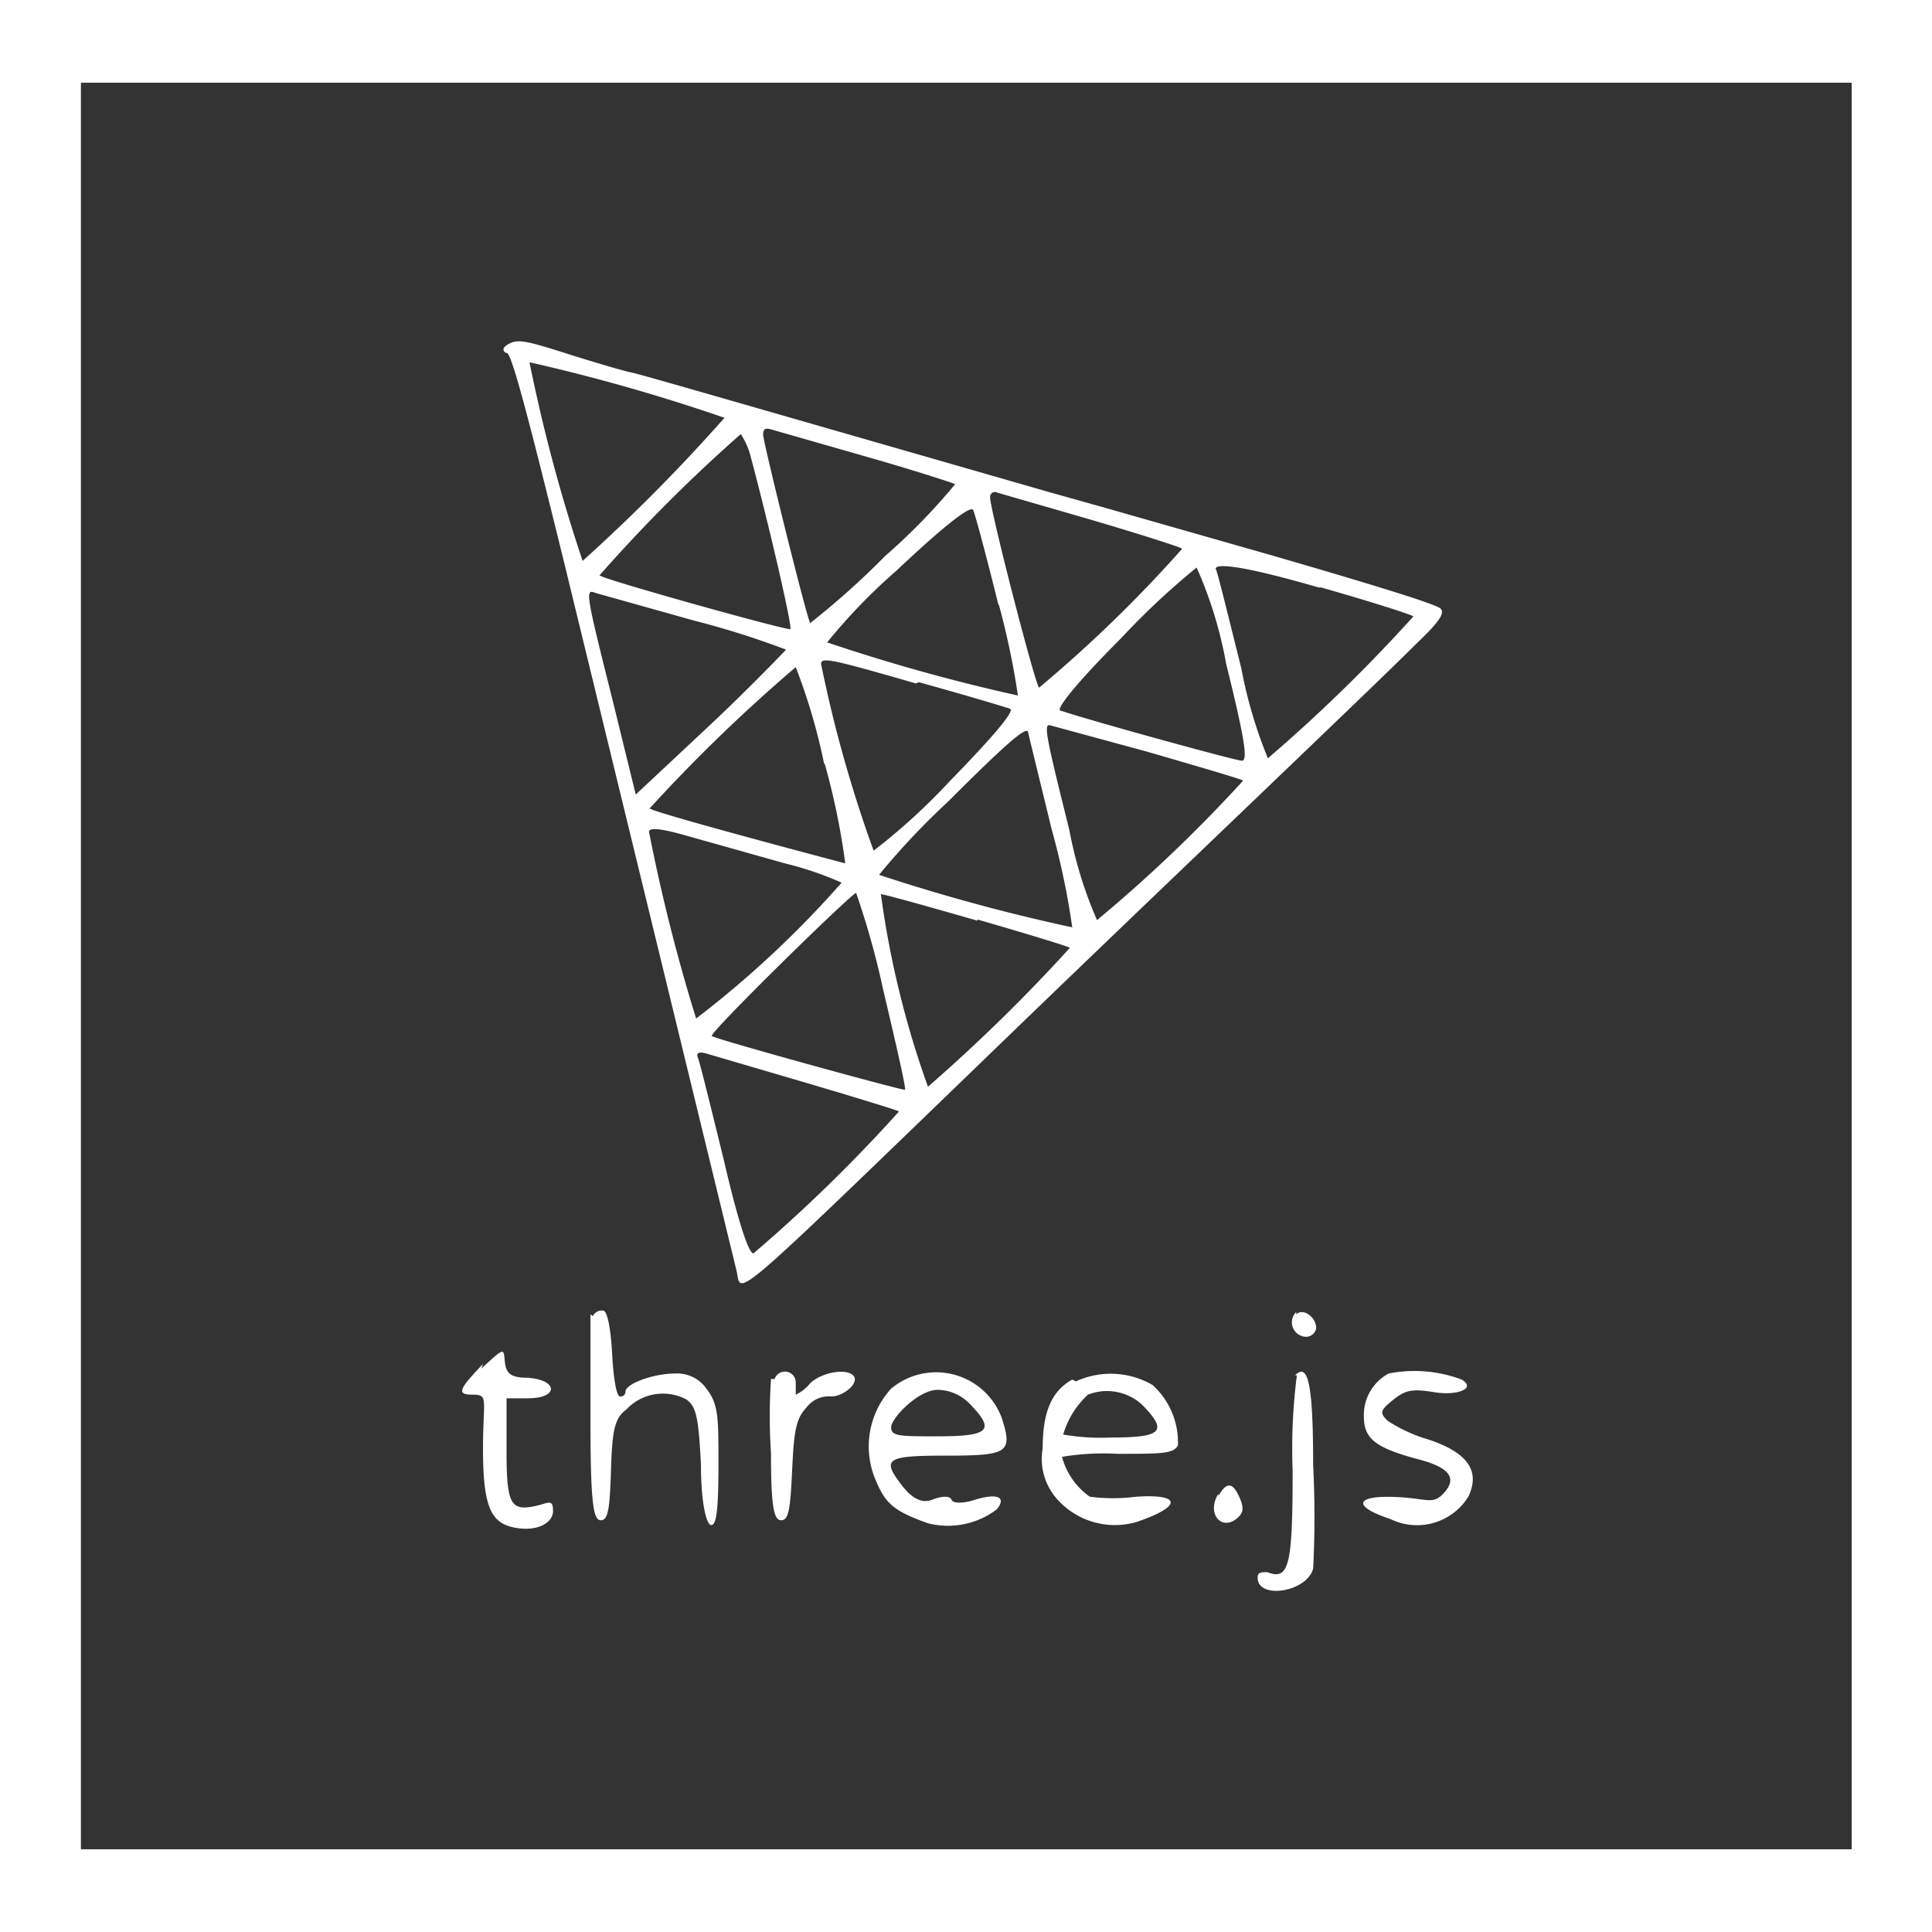 <svg id="Layer_1" data-name="Layer 1" xmlns="http://www.w3.org/2000/svg" viewBox="0 0 32 32"><rect x="0" y="0" width="32" height="32" fill="#333333" stroke="none"/><defs><style>.cls-1{fill:#fff;}</style></defs><title>white_threejsicon</title><path class="cls-1" d="M1.34,1.37H30.67V30.63H1.34ZM0,32H32V0H0Z"/><path class="cls-1" d="M8.4,5.73c-.07,0-.09.1,0,.12s.47,1.55.93,3.41L12.2,21.05c.09.4-.22.67,4.44-3.83,2.38-2.3,6.27-6,6.8-6.54.38-.36.5-.52.42-.6s-1.31-.45-2.79-.88l-2.84-.81-.82-.23L13.69,7.09c-1.67-.48-3.12-.9-3.23-.92s-.55-.15-1-.29c-.84-.27-.9-.27-1.09-.15m5,12.21c.81.24,1.5.45,1.52.47a25.68,25.68,0,0,1-2.41,2.35c-.08,0-.25-.51-.49-1.54-.21-.86-.4-1.63-.43-1.7s0-.11.14-.07l1.67.49M12,6.92A29.22,29.22,0,0,1,9.65,9.29,27.37,27.37,0,0,1,8.77,6,30.75,30.75,0,0,1,12,6.92m7,5.53c.86.25,1.58.46,1.59.48a24.32,24.32,0,0,1-2.42,2.31,6.92,6.92,0,0,1-.46-1.5c-.38-1.52-.42-1.73-.33-1.73l1.62.44m-5.34.2A11.78,11.78,0,0,1,14,14.3s-3.15-.83-3.24-.91a27,27,0,0,1,2.42-2.34,9.92,9.92,0,0,1,.47,1.6m3.38-.51s.18.74.39,1.6a12.75,12.75,0,0,1,.34,1.62,31.19,31.19,0,0,1-3.2-.87,12.27,12.27,0,0,1,1.14-1.21c1-1,1.33-1.28,1.33-1.14M11.5,10.28a14.3,14.3,0,0,1,1.52.48s-.56.59-1.24,1.23l-1.25,1.17-.39-1.59c-.44-1.75-.45-1.82-.28-1.75l1.64.46m10.38-.55c.81.23,1.5.45,1.53.48A26.37,26.37,0,0,1,21,12.56a7.65,7.65,0,0,1-.44-1.49c-.21-.84-.39-1.58-.42-1.64s.11-.16,1.7.3M20.31,11c.31,1.25.36,1.6.26,1.6s-2.57-.68-3-.83c-.1,0,.22-.42,1-1.2A12.4,12.4,0,0,1,19.82,9.4,6.93,6.93,0,0,1,20.31,11M12.43,7.55c.29,1.08.7,2.84.66,2.87S10,9.6,9.93,9.53a25.83,25.83,0,0,1,2.34-2.34s.11.16.16.36M13,14.3a5.48,5.48,0,0,1,.94.32,16.86,16.86,0,0,1-2.41,2.25,29.62,29.62,0,0,1-.78-3.09c0-.08.2-.06.65.07l1.6.45m2.22-3c.76.21,1.43.41,1.51.44s-.24.42-1,1.2a10.33,10.33,0,0,1-1.26,1.15A21.79,21.79,0,0,1,13.6,11c0-.12.15-.09,1.57.32m-.54,5.08c.21.89.38,1.63.36,1.65s-3.15-.84-3.2-.89,2.32-2.37,2.39-2.37a13.74,13.74,0,0,1,.45,1.61m3.48-7.78c.81.24,1.47.45,1.47.47a22.22,22.22,0,0,1-2.37,2.3c-.07-.07-.81-2.94-.81-3.15a.08.08,0,0,1,.12-.08l1.59.46m-1.92,6.61c.83.24,1.52.45,1.53.47A28.29,28.29,0,0,1,15.37,18a15.62,15.62,0,0,1-.78-3.19c.05,0,.77.2,1.6.44M14.37,7.57c.77.22,1.42.43,1.45.45a10.27,10.27,0,0,1-1.16,1.19,13.38,13.38,0,0,1-1.24,1.11c-.05-.05-.78-3-.78-3.12s.06-.11.16-.08l1.57.45M16.54,10a12.93,12.93,0,0,1,.32,1.52,30.62,30.62,0,0,1-3.16-.88,9.58,9.58,0,0,1,1.15-1.19c.71-.67,1.23-1.1,1.27-1s.22.77.42,1.58"/><path class="cls-1" d="M14.76,23a1.42,1.42,0,0,0-.25,1.53c.16.38.3.5.86.7A1.34,1.34,0,0,0,16.51,25c.17-.21,0-.27-.36-.16-.18.06-.36.07-.39,0s-.17-.06-.32,0-.31,0-.48-.21c-.37-.47-.3-.52.72-.52s1.1-.05.91-.63A1.16,1.16,0,0,0,14.76,23m1.3.25c.43.44.33.54-.53.54-.63,0-.77,0-.77-.15s.45-.62.77-.62a.75.75,0,0,1,.53.23"/><path class="cls-1" d="M17.76,22.85c-.34.19-.49.53-.49,1.14a1,1,0,0,0,.23.83,1.28,1.28,0,0,0,1.32.39c.77-.26.75-.47,0-.42a3,3,0,0,1-.77,0,1.18,1.18,0,0,1-.46-.66,4.16,4.16,0,0,1,.92-.05c.72,0,.93,0,1-.14a1.28,1.28,0,0,0-.42-1,1.38,1.38,0,0,0-1.27-.06m1.1.39c.43.44.33.54-.53.54a3.58,3.58,0,0,1-.78-.05,1.45,1.45,0,0,1,.41-.66.86.86,0,0,1,.9.17"/><path class="cls-1" d="M9.78,21.77c0,.07,0,.87,0,1.77,0,1.38.05,1.64.17,1.64s.15-.17.17-.83.06-.86.25-1a.83.83,0,0,1,1-.17c.16.12.2.28.24,1.08,0,.63.09,1,.17,1s.12-.2.12-1,0-1-.2-1.26a.59.59,0,0,0-.52-.25c-.36,0-.82.17-.82.3a.08.08,0,0,1-.09.08c-.06,0-.11-.31-.13-.69s-.07-.7-.14-.73a.16.16,0,0,0-.18.09"/><path class="cls-1" d="M23,22.75a.78.78,0,0,0-.41.71c0,.37.19.52.9.71.5.13.64.3.45.53s-.27.13-.73.1c-.76-.05-.85.14-.18.36a1,1,0,0,0,1.29-.37c.2-.42,0-.73-.67-.95a2.5,2.5,0,0,1-.67-.31c-.13-.13-.12-.17.09-.34s.32-.19.69-.13.7-.06.45-.21a2.21,2.21,0,0,0-1.21-.1"/><path class="cls-1" d="M8,22.59c-.41.43-.44.51-.17.51S8,23.17,8,24c0,.93.12,1.22.51,1.3s.65-.08.65-.27-.06-.15-.23-.1c-.48.12-.54,0-.54-.91v-.86l.36,0c.5,0,.5-.3,0-.34-.3,0-.37-.07-.39-.28s0-.23-.39.13"/><path class="cls-1" d="M21.48,22.78a9.59,9.59,0,0,0-.07,1.58c0,1.58-.06,1.82-.42,1.68-.1,0-.16,0-.16.09,0,.37.82.24.92-.15a16.91,16.91,0,0,0,0-1.71c0-1.39-.09-1.7-.3-1.49"/><path class="cls-1" d="M12.77,22.84a9.31,9.31,0,0,0,0,1.23c0,.91.05,1.11.17,1.11s.15-.17.18-.82.06-.86.24-1.05a.46.46,0,0,1,.41-.18c.2,0,.48-.23.36-.35s-.52-.05-.71.13a.67.67,0,0,1-.24.19s0-.08,0-.19a.18.18,0,0,0-.35-.07"/><path class="cls-1" d="M20.18,24.74c-.21.34.07.65.34.38.08-.08.08-.17,0-.34s-.18-.29-.34,0"/><path class="cls-1" d="M21.47,21.73a.24.24,0,0,0,.14.41A.17.17,0,0,0,21.8,22c0-.19-.22-.34-.33-.23"/><path class="cls-1" d="M7.91,22.51l-.15.16.15-.16.14-.16-.14.16"/></svg>